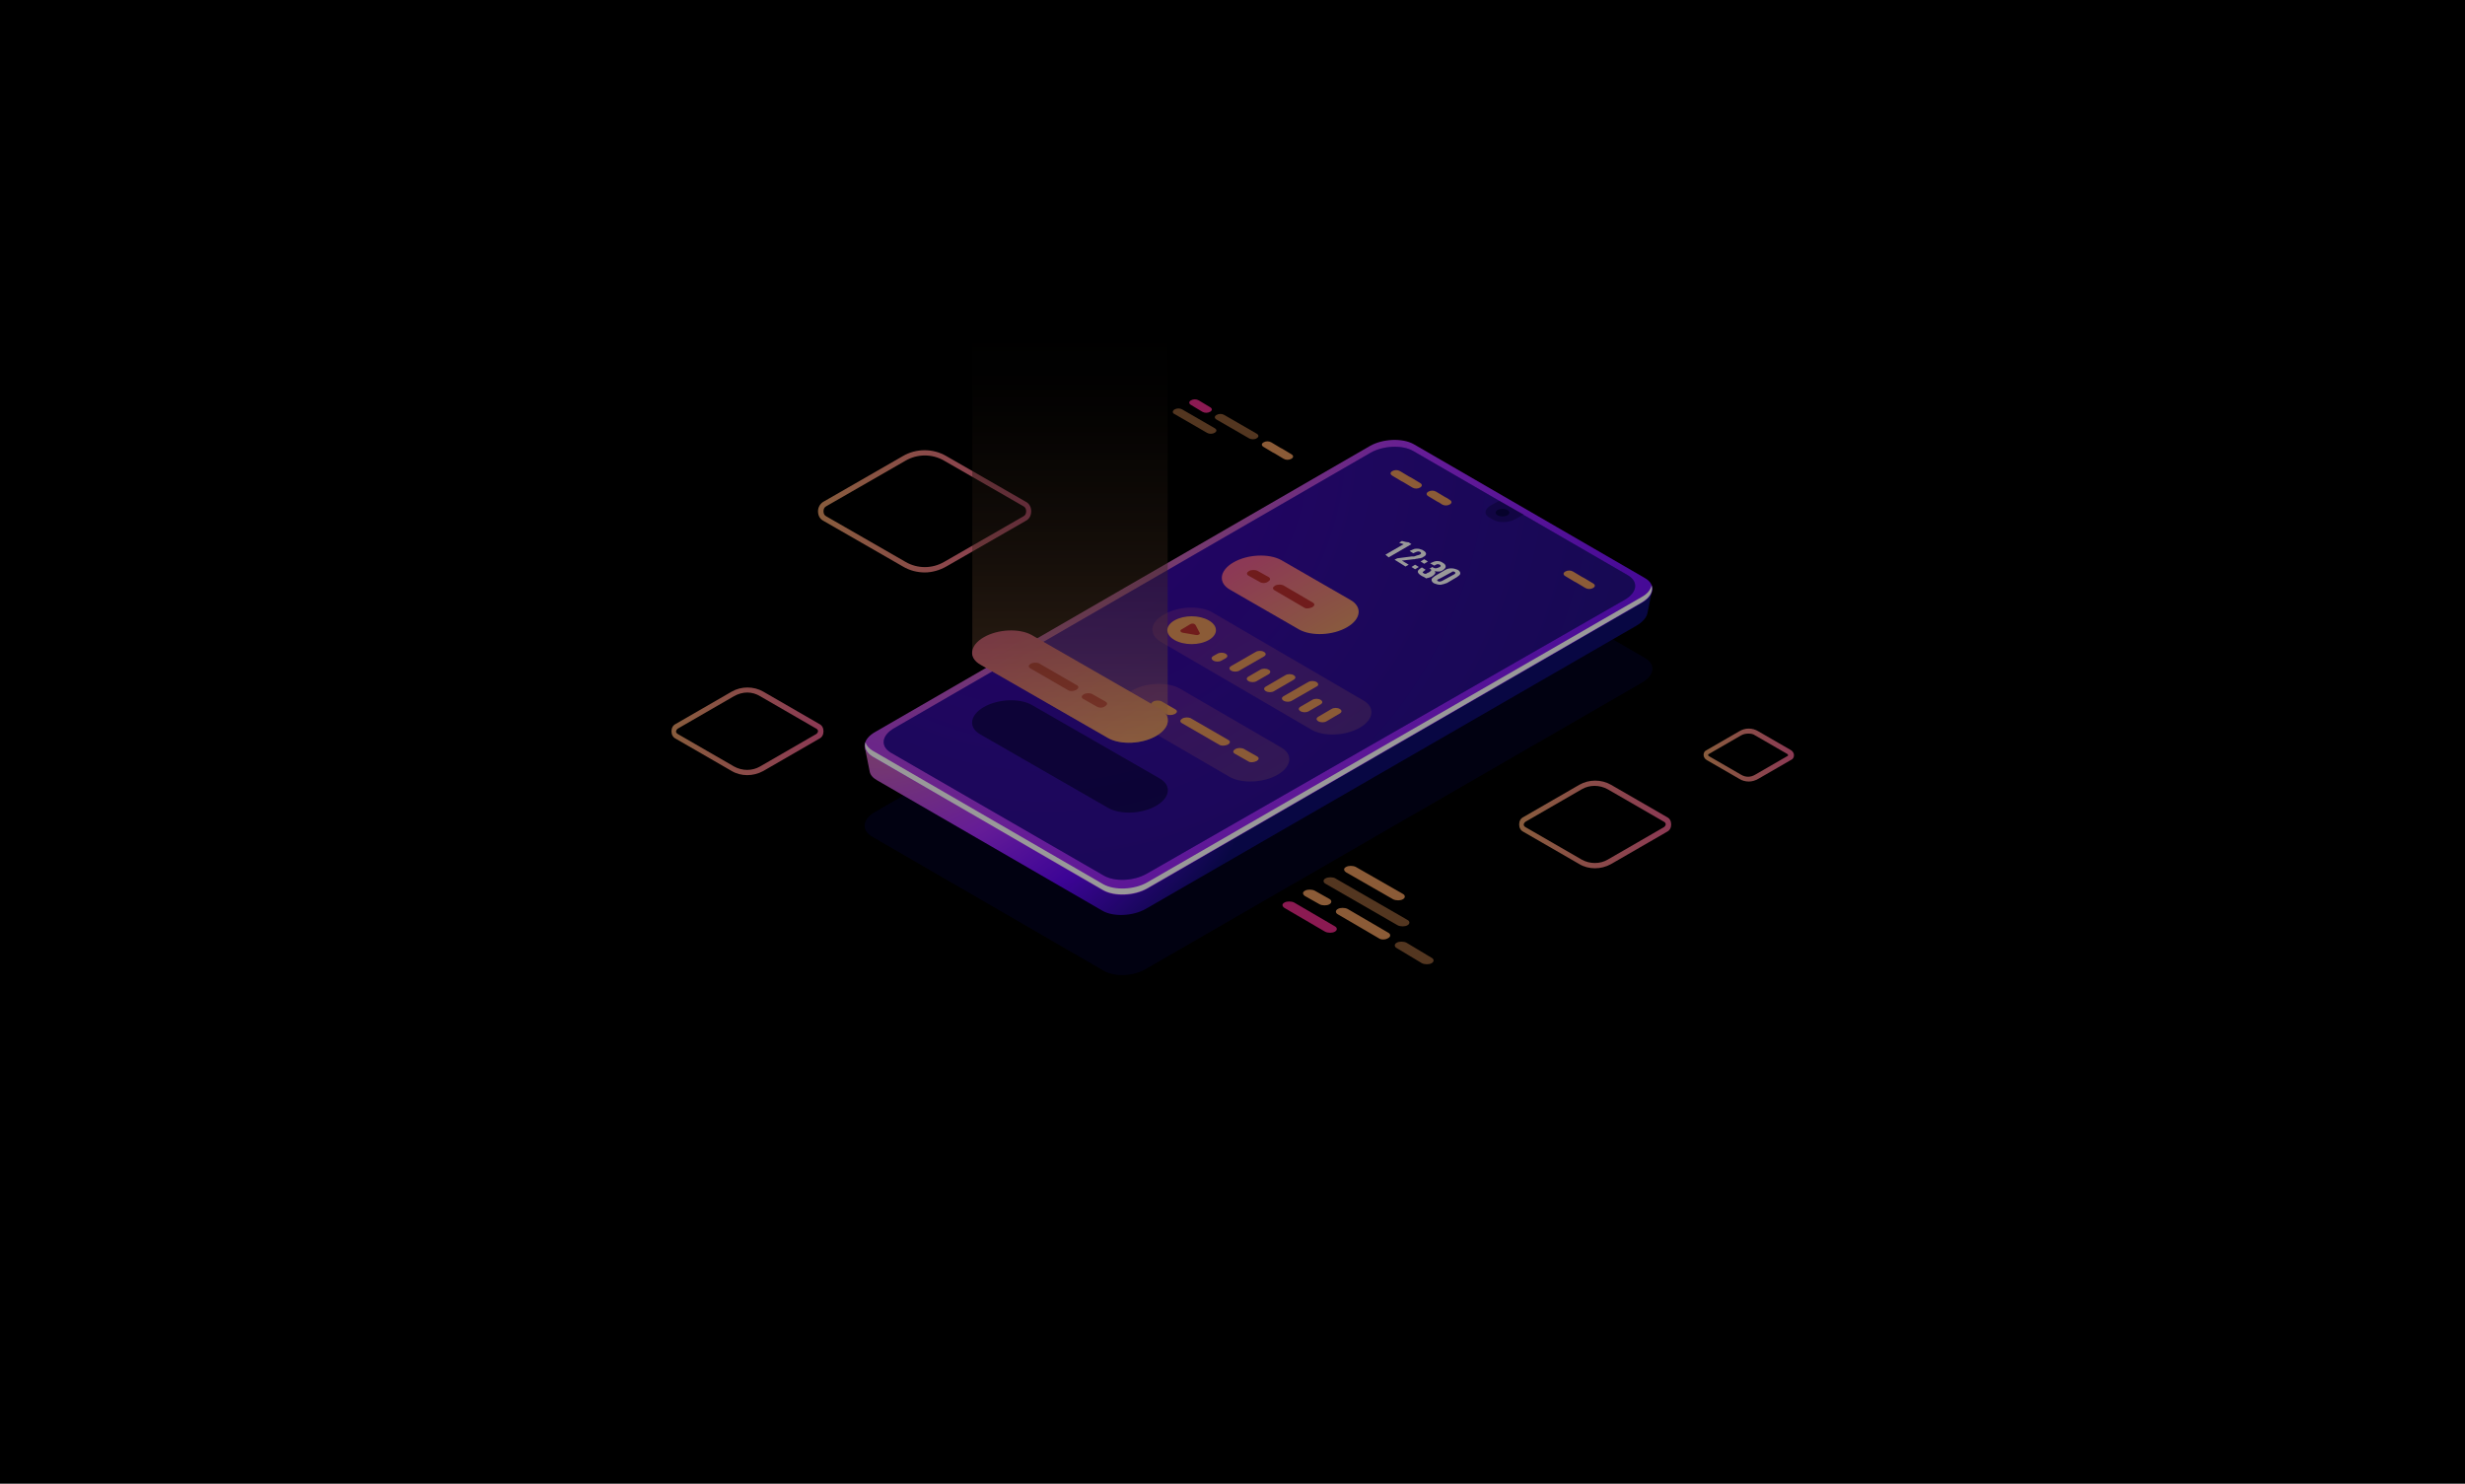<?xml version="1.0" encoding="utf-8"?>
<!-- Generator: Adobe Illustrator 23.0.1, SVG Export Plug-In . SVG Version: 6.00 Build 0)  -->
<svg version="1.1" xmlns="http://www.w3.org/2000/svg" xmlns:xlink="http://www.w3.org/1999/xlink" x="0px" y="0px"
	 viewBox="0 0 540 325" style="enable-background:new 0 0 540 325;" xml:space="preserve">
<style type="text/css">
	.st0{fill:url(#SVGID_1_);}
	.st1{fill:url(#SVGID_2_);}
	.st2{fill:url(#SVGID_3_);}
	.st3{fill:url(#SVGID_4_);}
	.st4{opacity:0.6;fill:#020230;}
	.st5{fill:url(#SVGID_5_);}
	.st6{fill:url(#SVGID_6_);}
	.st7{fill:url(#SVGID_7_);}
	.st8{opacity:0.4;fill:#06033E;}
	.st9{opacity:0.2;}
	.st10{fill:url(#SVGID_8_);}
	.st11{fill:#E8975B;}
	.st12{fill:url(#SVGID_9_);}
	.st13{fill:url(#SVGID_10_);}
	.st14{fill:#FFFFFF;}
	.st15{fill:url(#SVGID_11_);}
	.st16{opacity:0.6;}
	.st17{fill:#020230;}
	.st18{fill:#BA2F2F;}
	.st19{opacity:0.4;fill:url(#SVGID_12_);}
	.st20{fill:#E82B88;}
	.st21{opacity:0.6;fill:#E8975B;}
	.st22{opacity:0.8;fill:#06033E;}
	.st23{opacity:0.4;}
</style>
<g id="Ñëîé_1">
	<rect y="-0.3" width="540" height="325.3"/>
	<g>
		<linearGradient id="SVGID_1_" gradientUnits="userSpaceOnUse" x1="373.132" y1="165.384" x2="392.968" y2="165.384">
			<stop  offset="0" style="stop-color:#E39A65"/>
			<stop  offset="1" style="stop-color:#E95F8D"/>
		</linearGradient>
		<path class="st0" d="M383.1,171.2c-0.7,0-1.5-0.2-2.1-0.6l-7.1-4.1c-0.4-0.2-0.7-0.7-0.7-1.1c0-0.5,0.2-0.9,0.7-1.1l7.1-4.1
			c1.3-0.8,2.9-0.8,4.2,0l7.1,4.1c0.4,0.2,0.7,0.7,0.7,1.1c0,0.5-0.2,0.9-0.7,1.1l-7.1,4.1C384.5,171,383.8,171.2,383.1,171.2z
			 M383,160.7c-0.5,0-1.1,0.1-1.6,0.4l-7.1,4.1c-0.1,0-0.1,0.1-0.1,0.2c0,0,0,0.1,0.1,0.2l7.1,4.1c0,0,0,0,0,0c1,0.6,2.1,0.6,3.1,0
			l7.1-4.1c0.1,0,0.1-0.1,0.1-0.2c0,0,0-0.1-0.1-0.2l-7.1-4.1C384.1,160.8,383.6,160.7,383,160.7z"/>
		<linearGradient id="SVGID_2_" gradientUnits="userSpaceOnUse" x1="332.745" y1="180.545" x2="366.063" y2="180.545">
			<stop  offset="0" style="stop-color:#E39A65"/>
			<stop  offset="1" style="stop-color:#E95F8D"/>
		</linearGradient>
		<path class="st1" d="M349.4,190.2c-1.2,0-2.4-0.3-3.4-0.9l0,0l-12.3-7.1c-0.6-0.3-0.9-0.9-0.9-1.6s0.3-1.3,0.9-1.6l12.3-7.1
			c2.1-1.2,4.8-1.2,6.9,0l12.3,7.1c0.6,0.3,0.9,0.9,0.9,1.6s-0.3,1.3-0.9,1.6l-12.3,7.1C351.8,189.9,350.6,190.2,349.4,190.2z
			 M346.5,188.3c1.8,1,4,1,5.7,0l12.3-7.1c0.3-0.2,0.4-0.5,0.4-0.6c0-0.1,0-0.4-0.4-0.6l-12.3-7.1c-1.8-1-4-1-5.7,0l-12.3,7.1
			c-0.3,0.2-0.4,0.5-0.4,0.6c0,0.1,0,0.4,0.4,0.6L346.5,188.3z"/>
		<linearGradient id="SVGID_3_" gradientUnits="userSpaceOnUse" x1="147.032" y1="160.209" x2="180.351" y2="160.209">
			<stop  offset="0" style="stop-color:#E39A65"/>
			<stop  offset="1" style="stop-color:#E95F8D"/>
		</linearGradient>
		<path class="st2" d="M163.7,169.8c-1.2,0-2.4-0.3-3.4-0.9l-12.3-7.1c-0.6-0.3-0.9-0.9-0.9-1.6c0-0.7,0.3-1.3,0.9-1.6l12.3-7.1
			c2.1-1.2,4.8-1.2,6.9,0l12.3,7.1c0.6,0.3,0.9,0.9,0.9,1.6c0,0.7-0.3,1.3-0.9,1.6l-12.3,7.1C166.1,169.5,164.9,169.8,163.7,169.8z
			 M163.7,151.7c-1,0-2,0.3-2.9,0.8l-12.3,7.1c-0.3,0.2-0.4,0.5-0.4,0.6c0,0.1,0,0.4,0.4,0.6l12.3,7.1l0,0c1.8,1,4,1,5.7,0l12.3-7.1
			c0.3-0.2,0.4-0.5,0.4-0.6c0-0.1,0-0.4-0.4-0.6l-12.3-7.1C165.7,152,164.7,151.7,163.7,151.7z"/>
		<linearGradient id="SVGID_4_" gradientUnits="userSpaceOnUse" x1="179.219" y1="111.958" x2="225.917" y2="111.958">
			<stop  offset="0" style="stop-color:#E39A65"/>
			<stop  offset="1" style="stop-color:#E95F8D"/>
		</linearGradient>
		<path class="st3" d="M202.6,125.4c-1.6,0-3.3-0.4-4.8-1.3l0,0l-17.4-10c-0.8-0.4-1.2-1.2-1.2-2.1c0-0.9,0.5-1.7,1.2-2.1l17.4-10
			c2.9-1.7,6.6-1.7,9.5,0l17.4,10c0.8,0.4,1.2,1.2,1.2,2.1c0,0.9-0.4,1.7-1.2,2.1l-17.4,10C205.9,124.9,204.2,125.4,202.6,125.4z
			 M198.4,123.1c2.6,1.5,5.8,1.5,8.4,0l17.4-10c0.4-0.2,0.6-0.6,0.6-1.1c0-0.5-0.2-0.9-0.6-1.1l-17.4-10c-2.6-1.5-5.8-1.5-8.4,0
			l-17.4,10c-0.4,0.2-0.6,0.6-0.6,1.1c0,0.5,0.2,0.9,0.6,1.1L198.4,123.1z"/>
		<g>
			<g>
				<g>
					<path class="st4" d="M241.7,212.6l-50.6-29.3c-2.5-1.4-2.2-3.9,0.7-5.5l108.3-62.6c2.8-1.6,7.1-1.8,9.6-0.4l50.6,29.3
						c2.5,1.4,2.2,3.9-0.7,5.5l-108.3,62.5C248.5,213.9,244.2,214.1,241.7,212.6z"/>
					<radialGradient id="SVGID_5_" cx="191.249" cy="139.795" r="169.26" gradientUnits="userSpaceOnUse">
						<stop  offset="0" style="stop-color:#E39A65"/>
						<stop  offset="0.283" style="stop-color:#A92FFB"/>
						<stop  offset="0.335" style="stop-color:#891CFB"/>
						<stop  offset="0.398" style="stop-color:#6507FA"/>
						<stop  offset="0.54" style="stop-color:#0D0C6F"/>
					</radialGradient>
					<path class="st5" d="M357.7,130.5L357.7,130.5l-47.8-27.6c-2.4-1.4-6.7-1.2-9.5,0.4l-107.3,62l-3.6-1.4l1,5l0,0
						c0.1,0.8,0.7,1.5,1.6,2l49.4,28.6c2.4,1.4,6.7,1.2,9.5-0.4L358.6,137c1.3-0.8,2.1-1.7,2.3-2.7l0,0l1-4.9L357.7,130.5z"/>
					<radialGradient id="SVGID_6_" cx="219.897" cy="90.609" r="223.431" gradientUnits="userSpaceOnUse">
						<stop  offset="0" style="stop-color:#E39A65"/>
						<stop  offset="0.415" style="stop-color:#A92FFB"/>
						<stop  offset="0.555" style="stop-color:#891CFB"/>
						<stop  offset="0.726" style="stop-color:#6507FA"/>
						<stop  offset="0.737" style="stop-color:#6308F8"/>
						<stop  offset="1" style="stop-color:#3919BB"/>
					</radialGradient>
					<path class="st6" d="M241.7,195.1l-50.6-29.3c-2.5-1.4-2.2-3.9,0.7-5.5l108.3-62.6c2.8-1.6,7.1-1.8,9.6-0.4l50.6,29.3
						c2.5,1.4,2.2,3.9-0.7,5.5l-108.3,62.6C248.5,196.3,244.2,196.5,241.7,195.1z"/>
					<radialGradient id="SVGID_7_" cx="228.583" cy="96.46" r="140.356" gradientUnits="userSpaceOnUse">
						<stop  offset="0" style="stop-color:#6507FA"/>
						<stop  offset="1" style="stop-color:#3919BB"/>
					</radialGradient>
					<path class="st7" d="M241.8,191.8l-46.6-26.9c-2.4-1.4-2.1-3.8,0.7-5.4l104.3-60.3c2.8-1.6,7-1.8,9.4-0.4l47,27.2
						c2.4,1.4,2.1,3.8-0.7,5.4l-104.7,60C248.4,193,244.2,193.2,241.8,191.8z"/>
					<path class="st8" d="M241.8,191.8l-46.6-26.9c-2.4-1.4-2.1-3.8,0.7-5.4l104.3-60.3c2.8-1.6,7-1.8,9.4-0.4l47,27.2
						c2.4,1.4,2.1,3.8-0.7,5.4l-104.7,60C248.4,193,244.2,193.2,241.8,191.8z"/>
					<path class="st8" d="M328.4,109.7l-1.8,1c-1.4,0.8-1.6,2-0.3,2.7l0.9,0.5c1.2,0.7,3.3,0.6,4.8-0.2l1.8-1L328.4,109.7z"/>
					<g class="st9">
						
							<linearGradient id="SVGID_8_" gradientUnits="userSpaceOnUse" x1="7425.145" y1="4288.733" x2="7457.148" y2="4288.733" gradientTransform="matrix(-0.503 -0.864 -0.864 0.503 7713.911 4433.466)">
							<stop  offset="0" style="stop-color:#E39A65"/>
							<stop  offset="1" style="stop-color:#E95F8D"/>
						</linearGradient>
						<path class="st10" d="M247.2,157.3l22.2,12.9c2.7,1.5,7.4,1.3,10.5-0.5h0c3.1-1.8,3.4-4.5,0.7-6l-22.2-12.9
							c-2.7-1.5-7.4-1.3-10.5,0.5l0,0C244.9,153.1,244.6,155.8,247.2,157.3z"/>
					</g>
					<path class="st11" d="M255.6,156.5l-3.1-1.8c-0.5-0.3-0.4-0.7,0.1-1l0,0c0.5-0.3,1.3-0.3,1.8-0.1l3.1,1.8
						c0.5,0.3,0.4,0.7-0.1,1l0,0C256.8,156.7,256,156.7,255.6,156.5z"/>
					<path class="st11" d="M267.2,163.2l-8.3-4.8c-0.5-0.3-0.4-0.7,0.1-1l0,0c0.5-0.3,1.3-0.3,1.8-0.1l8.3,4.8
						c0.5,0.3,0.4,0.7-0.1,1l0,0C268.4,163.4,267.6,163.4,267.2,163.2z"/>
					<path class="st11" d="M273.5,166.8l-3-1.7c-0.5-0.3-0.4-0.7,0.1-1l0,0c0.5-0.3,1.3-0.3,1.8-0.1l3,1.7c0.5,0.3,0.4,0.7-0.1,1
						l0,0C274.7,167,273.9,167.1,273.5,166.8z"/>
					<g class="st9">
						
							<linearGradient id="SVGID_9_" gradientUnits="userSpaceOnUse" x1="7425.071" y1="4271.154" x2="7468.071" y2="4271.154" gradientTransform="matrix(-0.503 -0.864 -0.864 0.503 7713.911 4433.466)">
							<stop  offset="0" style="stop-color:#E39A65"/>
							<stop  offset="1" style="stop-color:#E95F8D"/>
						</linearGradient>
						<path class="st12" d="M254.3,140.6l33.1,19.3c2.7,1.5,7.4,1.3,10.5-0.5v0c3.1-1.8,3.4-4.5,0.7-6l-33.1-19.3
							c-2.7-1.5-7.4-1.3-10.5,0.5l0,0C251.9,136.3,251.6,139,254.3,140.6z"/>
					</g>
					<g>
						<path class="st11" d="M268.5,143.2c-0.5-0.3-1.3-0.3-1.8,0l-0.9,0.5c-0.5,0.3-0.5,0.7,0,1c0.5,0.3,1.3,0.3,1.8,0l0.9-0.5
							C269,143.9,269,143.5,268.5,143.2z"/>
						<path class="st11" d="M276.9,142.8c-0.5-0.3-1.3-0.3-1.8,0l-5.4,3.1c-0.5,0.3-0.5,0.7,0,1c0.5,0.3,1.3,0.3,1.8,0l5.4-3.1
							C277.4,143.5,277.4,143.1,276.9,142.8z"/>
						<path class="st11" d="M293.5,155.3c-0.5-0.3-1.3-0.3-1.8,0l-2.9,1.7c-0.5,0.3-0.5,0.7,0,1c0.5,0.3,1.3,0.3,1.8,0l2.9-1.7
							C294,156,294,155.6,293.5,155.3z"/>
						<path class="st11" d="M289.3,153.3c-0.5-0.3-1.3-0.3-1.8,0l-2.6,1.5c-0.5,0.3-0.5,0.7,0,1c0.5,0.3,1.3,0.3,1.8,0l2.6-1.5
							C289.8,154,289.8,153.6,289.3,153.3z"/>
						<path class="st11" d="M288.4,149.4c-0.5-0.3-1.3-0.3-1.8,0l-5.4,3.1c-0.5,0.3-0.5,0.7,0,1c0.5,0.3,1.3,0.3,1.8,0l5.4-3.1
							C288.9,150.2,288.9,149.7,288.4,149.4z"/>
						<path class="st11" d="M283.4,147.9c-0.5-0.3-1.3-0.3-1.8,0l-4.3,2.5c-0.5,0.3-0.5,0.7,0,1c0.5,0.3,1.3,0.3,1.8,0l4.3-2.5
							C283.9,148.6,283.9,148.2,283.4,147.9z"/>
						<path class="st11" d="M277.9,146.7c-0.5-0.3-1.3-0.3-1.8,0l-2.6,1.5c-0.5,0.3-0.5,0.7,0,1c0.5,0.3,1.3,0.3,1.8,0l2.6-1.5
							C278.4,147.4,278.4,146.9,277.9,146.7z"/>
					</g>
					<g>
						
							<linearGradient id="SVGID_10_" gradientUnits="userSpaceOnUse" x1="7445.454" y1="4257.455" x2="7470.232" y2="4257.455" gradientTransform="matrix(-0.503 -0.864 -0.864 0.503 7713.911 4433.466)">
							<stop  offset="0" style="stop-color:#E39A65"/>
							<stop  offset="1" style="stop-color:#E95F8D"/>
						</linearGradient>
						<path class="st13" d="M269.5,129.2l15.1,8.7c2.7,1.5,7.4,1.3,10.5-0.5l0,0c3.1-1.8,3.4-4.5,0.7-6l-15.1-8.7
							c-2.7-1.5-7.4-1.3-10.5,0.5l0,0C267.1,125,266.8,127.7,269.5,129.2z"/>
					</g>
					<path class="st14" d="M359.6,130.8l-108.3,62.5c-2.8,1.6-7.1,1.8-9.6,0.4l-50.6-29.3c-0.8-0.5-1.3-1.1-1.5-1.8
						c-0.3,1.1,0.2,2.3,1.5,3.1l50.6,29.3c2.5,1.4,6.8,1.2,9.6-0.4l108.3-62.6c1.9-1.1,2.6-2.5,2.2-3.8
						C361.6,129.2,360.9,130.1,359.6,130.8z"/>
					<g>
						<g>
							
								<linearGradient id="SVGID_11_" gradientUnits="userSpaceOnUse" x1="7445.901" y1="4309.246" x2="7483.602" y2="4309.246" gradientTransform="matrix(-0.503 -0.864 -0.864 0.503 7713.911 4433.466)">
								<stop  offset="0" style="stop-color:#E39A65"/>
								<stop  offset="1" style="stop-color:#E95F8D"/>
							</linearGradient>
							<path class="st15" d="M214.8,145.6l28,16.1c2.7,1.5,7.4,1.3,10.5-0.5l0,0c3.1-1.8,3.4-4.5,0.7-6l-28-16.1
								c-2.7-1.5-7.4-1.3-10.5,0.5h0C212.4,141.4,212.1,144.1,214.8,145.6z"/>
						</g>
						<g class="st16">
							<path class="st17" d="M214.8,160.9l28,16.1c2.7,1.5,7.4,1.3,10.5-0.5l0,0c3.1-1.8,3.4-4.5,0.7-6l-28-16.1
								c-2.7-1.5-7.4-1.3-10.5,0.5h0C212.4,156.7,212.1,159.4,214.8,160.9z"/>
						</g>
						<path class="st18" d="M234,151.2l-8.3-4.8c-0.5-0.3-0.4-0.7,0.1-1l0,0c0.5-0.3,1.3-0.3,1.8-0.1l8.3,4.8c0.5,0.3,0.4,0.7-0.1,1
							l0,0C235.3,151.4,234.5,151.5,234,151.2z"/>
						<path class="st18" d="M240.3,154.8l-3-1.7c-0.5-0.3-0.4-0.7,0.1-1l0,0c0.5-0.3,1.3-0.3,1.8-0.1l3,1.7c0.5,0.3,0.4,0.7-0.1,1v0
							C241.6,155.1,240.8,155.1,240.3,154.8z"/>
					</g>
					<linearGradient id="SVGID_12_" gradientUnits="userSpaceOnUse" x1="234.35" y1="162.737" x2="234.35" y2="73.393">
						<stop  offset="0" style="stop-color:#E39A65"/>
						<stop  offset="3.742450e-02" style="stop-color:#D6915F"/>
						<stop  offset="0.238" style="stop-color:#966643"/>
						<stop  offset="0.429" style="stop-color:#60412B"/>
						<stop  offset="0.607" style="stop-color:#372518"/>
						<stop  offset="0.766" style="stop-color:#19110B"/>
						<stop  offset="0.903" style="stop-color:#060403"/>
						<stop  offset="1" style="stop-color:#000000"/>
					</linearGradient>
					<path class="st19" d="M255.8,73.4h-42.8v69.5l0,0c0,1,0.6,2,1.8,2.7l28,16.1c2.7,1.5,7.4,1.3,10.5-0.5h0c1.5-0.9,2.4-2,2.5-3
						l0,0V73.4z"/>
				</g>
				<path class="st18" d="M276,127.5l-2.5-1.4c-0.5-0.3-0.4-0.7,0.1-1l0,0c0.5-0.3,1.3-0.3,1.8-0.1l2.5,1.4c0.5,0.3,0.4,0.7-0.1,1
					l0,0C277.3,127.8,276.5,127.8,276,127.5z"/>
				<path class="st18" d="M285.7,133.1l-6.5-3.8c-0.5-0.3-0.4-0.7,0.1-1l0,0c0.5-0.3,1.3-0.3,1.8-0.1l6.5,3.8c0.5,0.3,0.4,0.7-0.1,1
					l0,0C286.9,133.3,286.1,133.4,285.7,133.1z"/>
			</g>
			<g>
				<path class="st11" d="M264.8,140.2c-2.1,1.2-5.4,1.2-7.5,0c-2.1-1.2-2.1-3.1,0-4.3c2.1-1.2,5.4-1.2,7.5,0
					C266.9,137.1,266.9,139,264.8,140.2z"/>
				<path class="st18" d="M258.8,137.9l2-1.2c0.4-0.2,0.9-0.1,1.1,0.2l0.9,1.7c0.2,0.3-0.3,0.6-0.8,0.5l-2.9-0.5
					C258.6,138.5,258.4,138.1,258.8,137.9z"/>
			</g>
			<g>
				<path class="st20" d="M260.9,88.7l2.5,1.5c0.5,0.3,1.2,0.3,1.7,0c0.5-0.3,0.5-0.7,0-1l-2.5-1.5c-0.5-0.3-1.2-0.3-1.7,0
					C260.4,88,260.4,88.4,260.9,88.7z"/>
				<path class="st21" d="M257.3,90.7l7.1,4.1c0.5,0.3,1.2,0.3,1.7,0c0.5-0.3,0.5-0.7,0-1l-7.1-4.1c-0.5-0.3-1.2-0.3-1.7,0
					C256.8,90,256.8,90.5,257.3,90.7z"/>
				<path class="st21" d="M275.3,96c0.5-0.3,0.5-0.7,0-1l-7.1-4.1c-0.5-0.3-1.2-0.3-1.7,0c-0.5,0.3-0.5,0.7,0,1l7.1,4.1
					C274.1,96.3,274.9,96.3,275.3,96z"/>
				<path class="st11" d="M280.9,98.3l-0.4-0.2l-2-1.2c-0.5-0.3-1.2-0.3-1.7,0c-0.5,0.3-0.5,0.7,0,1l2,1.2l0.4,0.2l2,1.2
					c0.5,0.3,1.2,0.3,1.7,0c0.5-0.3,0.5-0.7,0-1L280.9,98.3z"/>
			</g>
			<g>
				<path class="st11" d="M294.9,191.1l10.3,5.9c0.6,0.3,1.6,0.3,2.1,0c0.6-0.3,0.6-0.9,0-1.2l-10.3-5.9c-0.6-0.3-1.6-0.3-2.1,0
					C294.3,190.2,294.3,190.7,294.9,191.1z"/>
				<path class="st21" d="M290.4,192.4c-0.6,0.3-0.6,0.9,0,1.2l15.8,9.1c0.6,0.3,1.6,0.3,2.1,0c0.6-0.3,0.6-0.9,0-1.2l-15.8-9.1
					C292,192.1,291,192.1,290.4,192.4z"/>
				<path class="st11" d="M285.9,196.3l3.2,1.8c0.6,0.3,1.6,0.3,2.1,0c0.6-0.3,0.6-0.9,0-1.2l-3.2-1.8c-0.6-0.3-1.6-0.3-2.1,0
					C285.3,195.4,285.3,195.9,285.9,196.3z"/>
				<path class="st20" d="M281.4,198.9l8.9,5.2c0.6,0.3,1.6,0.3,2.1,0c0.6-0.3,0.6-0.9,0-1.2l-8.9-5.2c-0.6-0.3-1.6-0.3-2.1,0
					C280.8,198,280.8,198.5,281.4,198.9z"/>
				<path class="st11" d="M304.1,205.5c0.6-0.3,0.6-0.9,0-1.2l-8.9-5.2c-0.6-0.3-1.6-0.3-2.1,0c-0.6,0.3-0.6,0.9,0,1.2l8.9,5.2
					C302.5,205.9,303.5,205.9,304.1,205.5z"/>
				<path class="st21" d="M311.1,208.3l-0.5-0.3l-2.5-1.5c-0.6-0.3-1.6-0.3-2.1,0c-0.6,0.3-0.6,0.9,0,1.2l2.5,1.5l0.5,0.3l2.5,1.5
					c0.6,0.3,1.6,0.3,2.1,0c0.6-0.3,0.6-0.9,0-1.2L311.1,208.3z"/>
			</g>
			<path class="st11" d="M347,126.6l-0.4-0.2l-2-1.2c-0.5-0.3-1.2-0.3-1.7,0c-0.5,0.3-0.5,0.7,0,1l2,1.2l0.4,0.2l2,1.2
				c0.5,0.3,1.2,0.3,1.7,0c0.5-0.3,0.5-0.7,0-1L347,126.6z"/>
			<g>
				<path class="st11" d="M309.1,104.6l-0.4-0.2l-2-1.2c-0.5-0.3-1.2-0.3-1.7,0c-0.5,0.3-0.5,0.7,0,1l2,1.2l0.4,0.2l2,1.2
					c0.5,0.3,1.2,0.3,1.7,0c0.5-0.3,0.5-0.7,0-1L309.1,104.6z"/>
				<path class="st11" d="M317,109.1l-0.4-0.2l-2-1.2c-0.5-0.3-1.2-0.3-1.7,0c-0.5,0.3-0.5,0.7,0,1l2,1.2l0.4,0.2l0.6,0.4
					c0.5,0.3,1.2,0.3,1.7,0c0.5-0.3,0.5-0.7,0-1L317,109.1z"/>
			</g>
			<g>
				<path class="st14" d="M303.5,121.5l4-2.3l-1-0.3l0.6-0.4c0.7,0.2,1.2,0.3,1.5,0.3l0.6,0.4l-5,2.9L303.5,121.5z"/>
				<path class="st14" d="M305.5,122.6l0.6-0.3l3.1-0.4c0,0,0.2,0,0.4,0c0.2,0,0.3,0,0.4-0.1c0.1,0,0.2,0,0.3-0.1
					c0.1,0,0.3-0.1,0.4-0.1c0.1,0,0.2-0.1,0.3-0.1c0.2-0.1,0.3-0.2,0.3-0.3c0-0.1,0-0.2-0.2-0.3c-0.3-0.2-0.7-0.1-1.3,0.2l-0.2,0.1
					l-0.8-0.5l0.2-0.1c0.2-0.1,0.5-0.2,0.7-0.3c0.2-0.1,0.5-0.1,0.7-0.1c0.2,0,0.5,0,0.7,0.1c0.2,0.1,0.5,0.1,0.7,0.3
					c0.4,0.2,0.6,0.5,0.6,0.7c0,0.3-0.2,0.5-0.6,0.7c-0.1,0.1-0.3,0.2-0.4,0.2c-0.2,0.1-0.3,0.1-0.5,0.1c-0.2,0-0.3,0.1-0.5,0.1
					c-0.1,0-0.3,0-0.5,0.1c0,0,0,0-0.1,0c0,0,0,0,0,0c0,0,0,0-0.1,0l-2.6,0.3l1.5,0.9l-0.7,0.4L305.5,122.6z"/>
				<path class="st14" d="M309.2,124.2l0.8-0.5l0.8,0.5l-0.8,0.5L309.2,124.2z M311.2,123l0.8-0.5l0.8,0.5l-0.8,0.5L311.2,123z"/>
				<path class="st14" d="M311.2,126c-0.4-0.3-0.6-0.5-0.6-0.8c0-0.3,0.3-0.5,0.7-0.8l0.2-0.1l0.8,0.5l-0.1,0.1
					c-0.2,0.1-0.4,0.3-0.5,0.4c-0.1,0.1,0,0.2,0.2,0.3c0.1,0,0.2,0.1,0.2,0.1c0.1,0,0.2,0,0.2,0c0.1,0,0.2,0,0.2-0.1
					c0.1,0,0.2-0.1,0.2-0.1c0.1,0,0.2-0.1,0.3-0.1c0.3-0.2,0.4-0.3,0.5-0.4c0.1-0.1,0-0.3-0.2-0.4c0,0,0,0-0.1,0c0,0-0.1,0-0.1,0
					l0.7-0.4c0.1,0,0.1,0.1,0.1,0.1c0.2,0.1,0.4,0.2,0.6,0.2c0.2,0,0.4-0.1,0.7-0.2c0.2-0.1,0.4-0.2,0.4-0.3c0-0.1,0-0.2-0.2-0.3
					c-0.1,0-0.1-0.1-0.2-0.1c-0.1,0-0.2,0-0.2,0c-0.1,0-0.1,0-0.2,0c-0.1,0-0.2,0.1-0.2,0.1c-0.1,0-0.2,0.1-0.2,0.1l-0.2,0.1
					l-0.9-0.5l0.2-0.1c0.4-0.2,0.9-0.4,1.3-0.4c0.5,0,0.9,0.1,1.3,0.4c0.4,0.2,0.6,0.5,0.6,0.8c0,0.3-0.2,0.5-0.6,0.8
					c-0.3,0.2-0.6,0.3-0.9,0.3c-0.3,0-0.6,0-0.9-0.1c0.1,0.2,0.2,0.3,0.1,0.5c-0.1,0.2-0.3,0.4-0.6,0.6c-0.5,0.3-0.9,0.4-1.4,0.5
					C312.1,126.4,311.6,126.3,311.2,126z"/>
				<path class="st14" d="M315.6,128.1c-0.5,0-0.9-0.1-1.4-0.3c-0.4-0.2-0.6-0.5-0.6-0.8c0-0.3,0.3-0.5,0.7-0.8l2.2-1.3
					c0.5-0.3,0.9-0.4,1.4-0.4c0.5,0,0.9,0.1,1.4,0.3c0.4,0.2,0.6,0.5,0.6,0.8c0,0.3-0.3,0.5-0.7,0.8l-2.2,1.3
					C316.5,127.9,316.1,128,315.6,128.1z M315,127.3c0.3,0.2,0.7,0.1,1.2-0.2l2.2-1.2c0.1,0,0.1-0.1,0.2-0.1c0,0,0.1-0.1,0.1-0.1
					c0.1,0,0.1-0.1,0.1-0.1c0,0,0-0.1,0-0.1c0,0,0-0.1,0-0.1c0,0-0.1-0.1-0.1-0.1c-0.1,0-0.2-0.1-0.2-0.1c-0.1,0-0.2,0-0.2,0
					c-0.1,0-0.2,0-0.2,0.1c-0.1,0-0.2,0.1-0.2,0.1c-0.1,0-0.1,0.1-0.2,0.1l-2.2,1.2C314.8,126.9,314.7,127.2,315,127.3z"/>
			</g>
		</g>
		<path class="st22" d="M330.2,112.9c-0.6,0.3-1.5,0.3-2.1,0c-0.6-0.3-0.6-0.9,0-1.2c0.6-0.3,1.5-0.3,2.1,0
			C330.8,112,330.8,112.6,330.2,112.9z"/>
	</g>
</g>
<g id="Layer_2">
	<rect y="-0.3" class="st23" width="540" height="325.3"/>
</g>
</svg>
